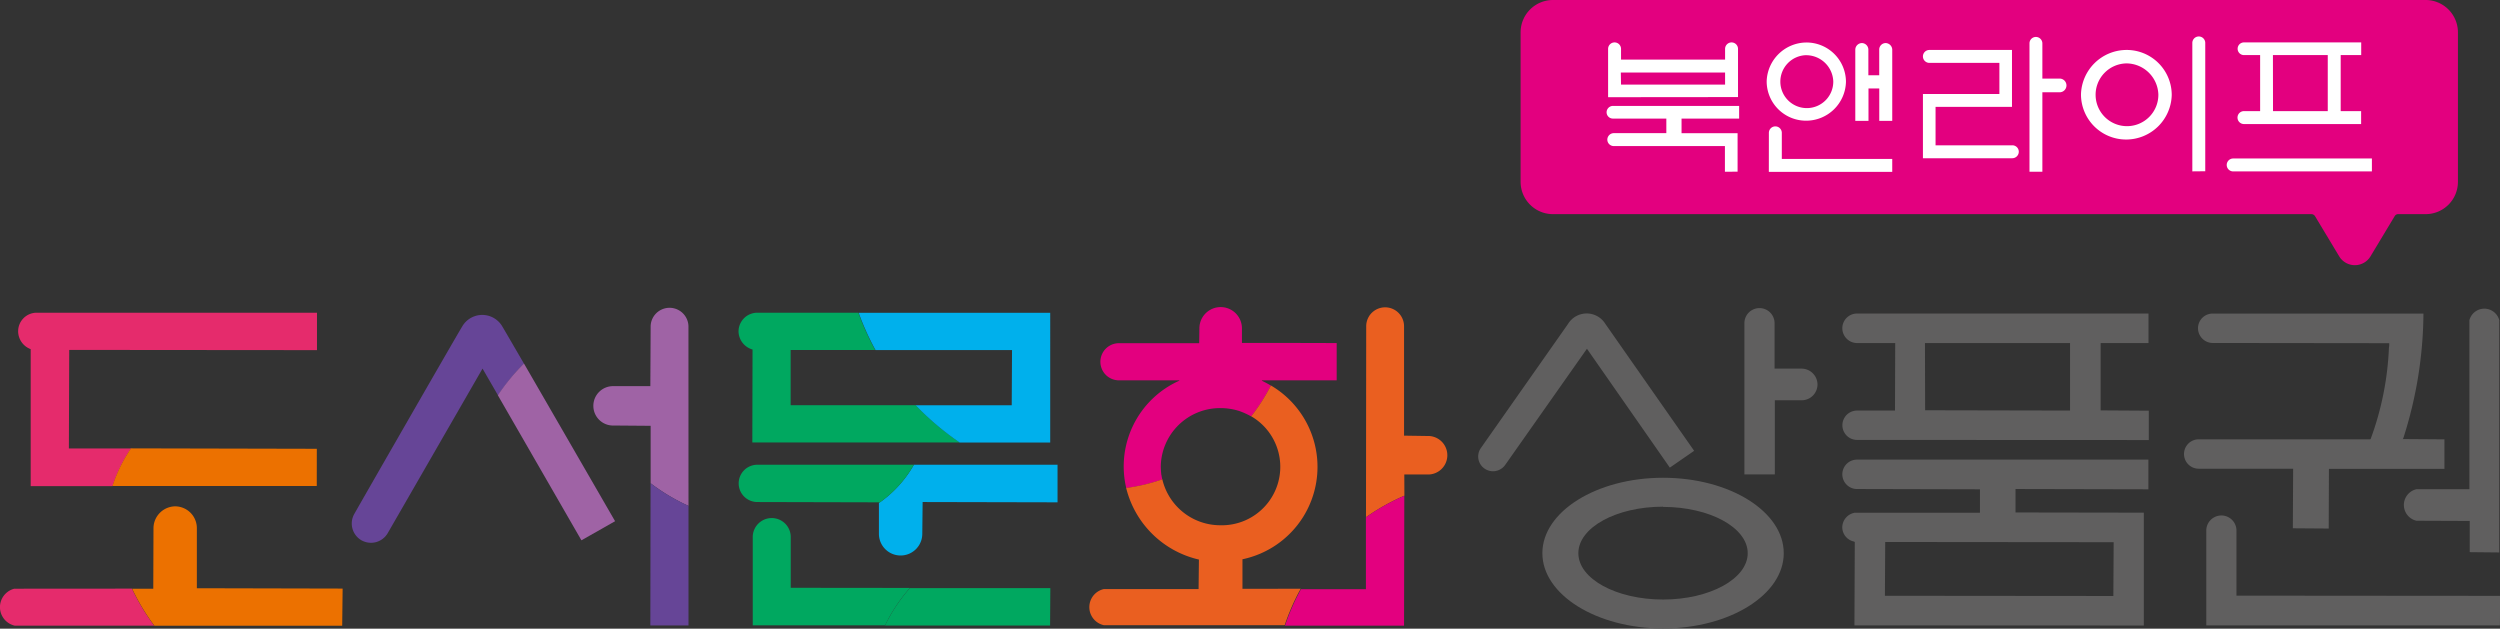 <svg xmlns="http://www.w3.org/2000/svg" width="58" height="14.585" viewBox="0 0 58 14.585">
    <rect x="0" y="0" width="58" height="14.585" fill="#333333" stroke="none"/>
    <g data-name="book&amp;life_logo">
        <path data-name="패스 723" d="M584.21 310.976a.34.34 0 1 1 0-.681h.88l.005-1.566h-.885a.345.345 0 0 1-.342-.344.341.341 0 0 1 .342-.341h6.761v.685h-1.11v1.562l1.117.007v.681zm1.579-.688 3.362.007v-1.566h-3.366z" transform="translate(-541.126 -300.77)" style="fill:#605f5f"/>
        <path data-name="패스 724" d="m584.149 346.568.008-1.935-.022-.011a.34.34 0 0 1-.268-.33.346.346 0 0 1 .268-.333l.015-.005h2.911v-.543l-2.852-.007a.341.341 0 1 1 0-.682h6.76v.689l-3.083-.007v.544l2.977.005v2.618zm.707-.687 5.3.005.007-1.248-5.3-.005z" transform="translate(-541.126 -332.059)" style="fill:#605f5f"/>
        <path data-name="패스 725" d="M560.617 310.689v-3.508a.349.349 0 0 1 .7 0v1.054h.625a.371.371 0 0 1 .371.367.367.367 0 0 1-.367.367h-.623v1.72z" transform="translate(-520.147 -299.683)" style="fill:#605f5f"/>
        <path data-name="패스 726" d="M515.483 350.6c-1.543 0-2.8-.784-2.8-1.746s1.255-1.75 2.8-1.75 2.8.784 2.8 1.75-1.259 1.746-2.8 1.746zm0-2.825c-1.084 0-1.965.483-1.965 1.079s.881 1.075 1.965 1.075 1.964-.482 1.964-1.075-.881-1.074-1.964-1.074z" transform="translate(-476.9 -336.02)" style="fill:#605f5f"/>
        <g data-name="그룹 762">
            <path data-name="패스 727" d="m667.505 313.026.007-1.382h-2.191a.341.341 0 1 1 0-.682h3.979l.012-.013a6.921 6.921 0 0 0 .422-2.106.544.544 0 0 0 .007-.092v-.019l-4.094-.005a.343.343 0 0 1-.342-.341.339.339 0 0 1 .342-.341h4.888a9.641 9.641 0 0 1-.464 2.881l-.014.03.965.007v.685h-2.68l-.005 1.384z" transform="translate(-614.311 -300.77)" style="fill:#605f5f"/>
            <path data-name="패스 728" d="M670.271 358.551v-2.2a.349.349 0 1 1 .7 0v1.51l6.117.005-.005.685z" transform="translate(-619.085 -344.042)" style="fill:#605f5f"/>
            <path data-name="패스 729" d="M718.767 312.493v-.724l-1.237-.005a.375.375 0 0 1 0-.731h1.229v-3.921a.358.358 0 0 1 .693 0v5.388z" transform="translate(-661.469 -299.683)" style="fill:#605f5f"/>
        </g>
        <path data-name="패스 730" d="M497.754 311.728a.346.346 0 0 1-.193-.062.341.341 0 0 1-.088-.472l2.026-2.885a.508.508 0 0 1 .865 0l2.06 2.945-.564.39-1.923-2.758-1.9 2.7a.347.347 0 0 1-.283.142z" transform="translate(-463.12 -300.795)" style="fill:#605f5f"/>
        <g data-name="그룹 763">
            <path data-name="패스 731" d="M146.828 373.369a.441.441 0 0 0 .008.857h3.237a5.092 5.092 0 0 1-.516-.859z" transform="translate(-146.496 -359.711)" style="fill:#e52b6c"/>
            <path data-name="패스 732" d="m182.71 355.723-3.382-.008v-1.4a.506.506 0 0 0-.506-.5.511.511 0 0 0-.5.489l-.005 1.422h-.491a5.094 5.094 0 0 0 .516.859h4.358z" transform="translate(-174.761 -342.068)" style="fill:#ec7100"/>
            <path data-name="패스 733" d="M151.234 307.875a.43.43 0 0 0-.432.428.444.444 0 0 0 .291.417v3.178h1.9a3.517 3.517 0 0 1 .43-.873h-1.444l.008-2.287 5.748.005v-.867z" transform="translate(-150.381 -300.62)" style="fill:#e52b6c"/>
            <path data-name="패스 734" d="m177.912 340.11-4.312-.01a3.516 3.516 0 0 0-.43.873h4.741z" transform="translate(-170.562 -329.698)" style="fill:#ec7100"/>
        </g>
        <g data-name="그룹 764">
            <path data-name="패스 735" d="M233.971 309.532c-.276-.475-.474-.816-.5-.858a.538.538 0 0 0-.935 0c-.081.125-2.479 4.3-2.5 4.343a.449.449 0 0 0 .162.612.449.449 0 0 0 .612-.164l2.2-3.818.36.623a4.789 4.789 0 0 1 .601-.738z" transform="translate(-221.815 -301.096)" style="fill:#664597"/>
            <path data-name="패스 736" d="m264.681 320.7 1.939 3.365.781-.443-2.114-3.659a4.787 4.787 0 0 0-.606.737z" transform="translate(-253.131 -311.53)" style="fill:#9f63a5"/>
            <path data-name="패스 737" d="M289.746 307.017a.439.439 0 0 0-.877 0l-.007 1.4h-.844a.457.457 0 1 0 0 .913l.851.007v1.333a4.549 4.549 0 0 0 .878.525z" transform="translate(-273.774 -299.458)" style="fill:#9f63a5"/>
            <path data-name="패스 738" d="m300.887 348.355-.005 3.3h.885v-2.775a4.55 4.55 0 0 1-.88-.525z" transform="translate(-285.794 -337.144)" style="fill:#664597"/>
        </g>
        <g data-name="그룹 765">
            <path data-name="패스 739" d="M326.979 310.885a6.463 6.463 0 0 1-1.022-.865h-2.9v-1.28h1.962a6.21 6.21 0 0 1-.391-.865h-2.34a.436.436 0 0 0-.44.432.445.445 0 0 0 .325.422l-.005 2.156z" transform="translate(-304.714 -300.62)" style="fill:#00a860"/>
            <path data-name="패스 740" d="m353.858 308.742-.007 1.28h-2.229a6.464 6.464 0 0 0 1.022.865h2.1V307.877H350.3a6.21 6.21 0 0 0 .391.865z" transform="translate(-330.379 -300.62)" style="fill:#00b0ec"/>
            <path data-name="패스 741" d="M355.967 343.966a2.7 2.7 0 0 1-.811.888v.705a.5.5 0 0 0 1.006.019l.008-.747 3.13.007v-.872z" transform="translate(-334.765 -333.184)" style="fill:#00b0ec"/>
            <path data-name="패스 742" d="M325.916 343.966h-3.632a.432.432 0 1 0 0 .865l2.822.007v.016a2.7 2.7 0 0 0 .81-.888z" transform="translate(-304.714 -333.184)" style="fill:#00a860"/>
            <path data-name="패스 743" d="M326.082 358.429v-1.156a.441.441 0 1 0-.881 0v2.027h3.069a3.9 3.9 0 0 1 .577-.868z" transform="translate(-307.737 -344.792)" style="fill:#00a860"/>
            <path data-name="패스 744" d="M360.444 373.23h-3.259a3.9 3.9 0 0 0-.577.868h3.83z" transform="translate(-336.076 -359.586)" style="fill:#00a860"/>
        </g>
        <g data-name="그룹 767">
            <path data-name="패스 745" d="M528.489 233.632H508.24a.751.751 0 0 0-.747.751v3.469a.75.75 0 0 0 .747.748h17.6a.1.1 0 0 1 .083.046l.562.934a.424.424 0 0 0 .725 0l.562-.934a.092.092 0 0 1 .081-.046h.64a.749.749 0 0 0 .746-.748v-3.469a.751.751 0 0 0-.75-.751z" transform="translate(-472.215 -233.632)" style="fill:#e3007f"/>
            <g data-name="그룹 766">
                <path data-name="패스 746" d="M628.295 245.513v-2.98a.149.149 0 0 1 .15-.147.151.151 0 0 1 .149.147v.819h.4a.159.159 0 0 1 0 .318h-.4v1.843z" transform="translate(-581.211 -241.529)" style="fill:#fff"/>
                <path data-name="패스 747" d="M603.007 248.013v-1.492h1.774v-.721h-1.624a.15.15 0 1 1 0-.3h1.916v1.32H603.3v.892h1.781a.149.149 0 0 1 .15.15.152.152 0 0 1-.152.15z" transform="translate(-558.395 -244.341)" style="fill:#fff"/>
                <path data-name="패스 748" d="M677.856 245.619a.148.148 0 1 1 0-.3h.375v-1.3h-.375a.147.147 0 1 1 0-.294h2.72v.294h-.476v1.3h.474v.3zm.674-.3h1.27v-1.3h-1.272z" transform="translate(-625.796 -242.741)" style="fill:#fff"/>
                <path data-name="패스 749" d="M675.319 271.571a.149.149 0 0 1 0-.3h3.218v.3z" transform="translate(-623.509 -267.594)" style="fill:#fff"/>
                <path data-name="패스 750" d="M530.65 260.295v-.595h-2.578a.15.15 0 0 1-.15-.15.152.152 0 0 1 .151-.15h1.218v-.338h-1.238a.146.146 0 0 1-.148-.147.149.149 0 0 1 .148-.147h2.927v.295h-1.336v.338h1.3v.893z" transform="translate(-490.632 -256.311)" style="fill:#fff"/>
                <path data-name="패스 751" d="M528.265 245.021V243.9a.148.148 0 0 1 .3 0v.249h2.414v-.249a.148.148 0 0 1 .3 0v1.118zm.3-.292h2.414v-.281h-2.419z" transform="translate(-490.957 -242.766)" style="fill:#fff"/>
                <path data-name="패스 752" d="M666.961 245.48v-2.98a.15.15 0 0 1 .3 0v2.977z" transform="translate(-616.099 -241.504)" style="fill:#fff"/>
                <path data-name="패스 753" d="M641.589 247.578a1.047 1.047 0 0 1-1.052-1.026v-.027a1.06 1.06 0 0 1 1.052-1.025 1.045 1.045 0 0 1 1.053 1.025v.027a1.059 1.059 0 0 1-1.053 1.026zm0-1.766a.728.728 0 1 0 .743.724.745.745 0 0 0-.743-.724z" transform="translate(-592.258 -244.341)" style="fill:#fff"/>
                <path data-name="패스 754" d="M566.432 263.778a.15.15 0 1 1 .3 0v.606h2.562v.3h-2.863z" transform="translate(-525.394 -260.696)" style="fill:#fff"/>
                <path data-name="패스 755" d="M566.826 245.541a.913.913 0 0 1-.92-.895v-.024a.928.928 0 0 1 .92-.895.915.915 0 0 1 .919.895v.024a.924.924 0 0 1-.919.895zm0-1.52a.614.614 0 1 0 .625.609.63.63 0 0 0-.625-.608z" transform="translate(-524.919 -242.741)" style="fill:#fff"/>
                <path data-name="패스 756" d="M587.5 245.658v-.751h-.25v.751h-.306V244a.156.156 0 0 1 .153-.147.154.154 0 0 1 .15.147v.6h.252v-.6a.151.151 0 0 1 .149-.147.158.158 0 0 1 .153.147v1.658z" transform="translate(-543.901 -242.854)" style="fill:#fff"/>
            </g>
        </g>
        <g data-name="그룹 768">
            <path data-name="패스 757" d="M411.972 307.414h-1.037v-.338a.493.493 0 0 0-.987 0l-.005.344h-1.861a.431.431 0 1 0 0 .862h1.4v.008a2.178 2.178 0 0 0-1.233 2.483.015.015 0 0 1 0 .009 4.354 4.354 0 0 0 .839-.2c-.011-.038-.016-.079-.024-.116a1.81 1.81 0 0 1-.012-.177 1.375 1.375 0 0 1 1.386-1.363 1.438 1.438 0 0 1 .449.072 1.737 1.737 0 0 1 .264.122 4.461 4.461 0 0 0 .457-.715c-.066-.042-.139-.078-.211-.115v-.008h1.736v-.865z" transform="translate(-382.122 -299.458)" style="fill:#e3007f"/>
            <path data-name="패스 758" d="M408.735 329.875v-.685a2.19 2.19 0 0 0 .66-4.032 4.46 4.46 0 0 1-.457.715 1.356 1.356 0 0 1-.713 2.528 1.382 1.382 0 0 1-1.349-1.065 4.352 4.352 0 0 1-.839.2 2.26 2.26 0 0 0 1.688 1.661l-.008.685h-2.2a.429.429 0 0 0 .005.838h4.193a5.084 5.084 0 0 1 .371-.846z" transform="translate(-379.91 -316.215)" style="fill:#ea5f20"/>
            <path data-name="패스 759" d="M471.656 310.616h.53a.447.447 0 1 0 0-.893l-.536-.008v-2.538a.439.439 0 0 0-.878 0l-.005 4.431a4.868 4.868 0 0 1 .891-.5z" transform="translate(-439.076 -299.608)" style="fill:#ea5f20"/>
            <path data-name="패스 760" d="M454.325 351.333a4.865 4.865 0 0 0-.891.5v1.667h-1.506a5.085 5.085 0 0 0-.371.846h2.762z" transform="translate(-421.745 -339.831)" style="fill:#e3007f"/>
        </g>
    </g>
</svg>
